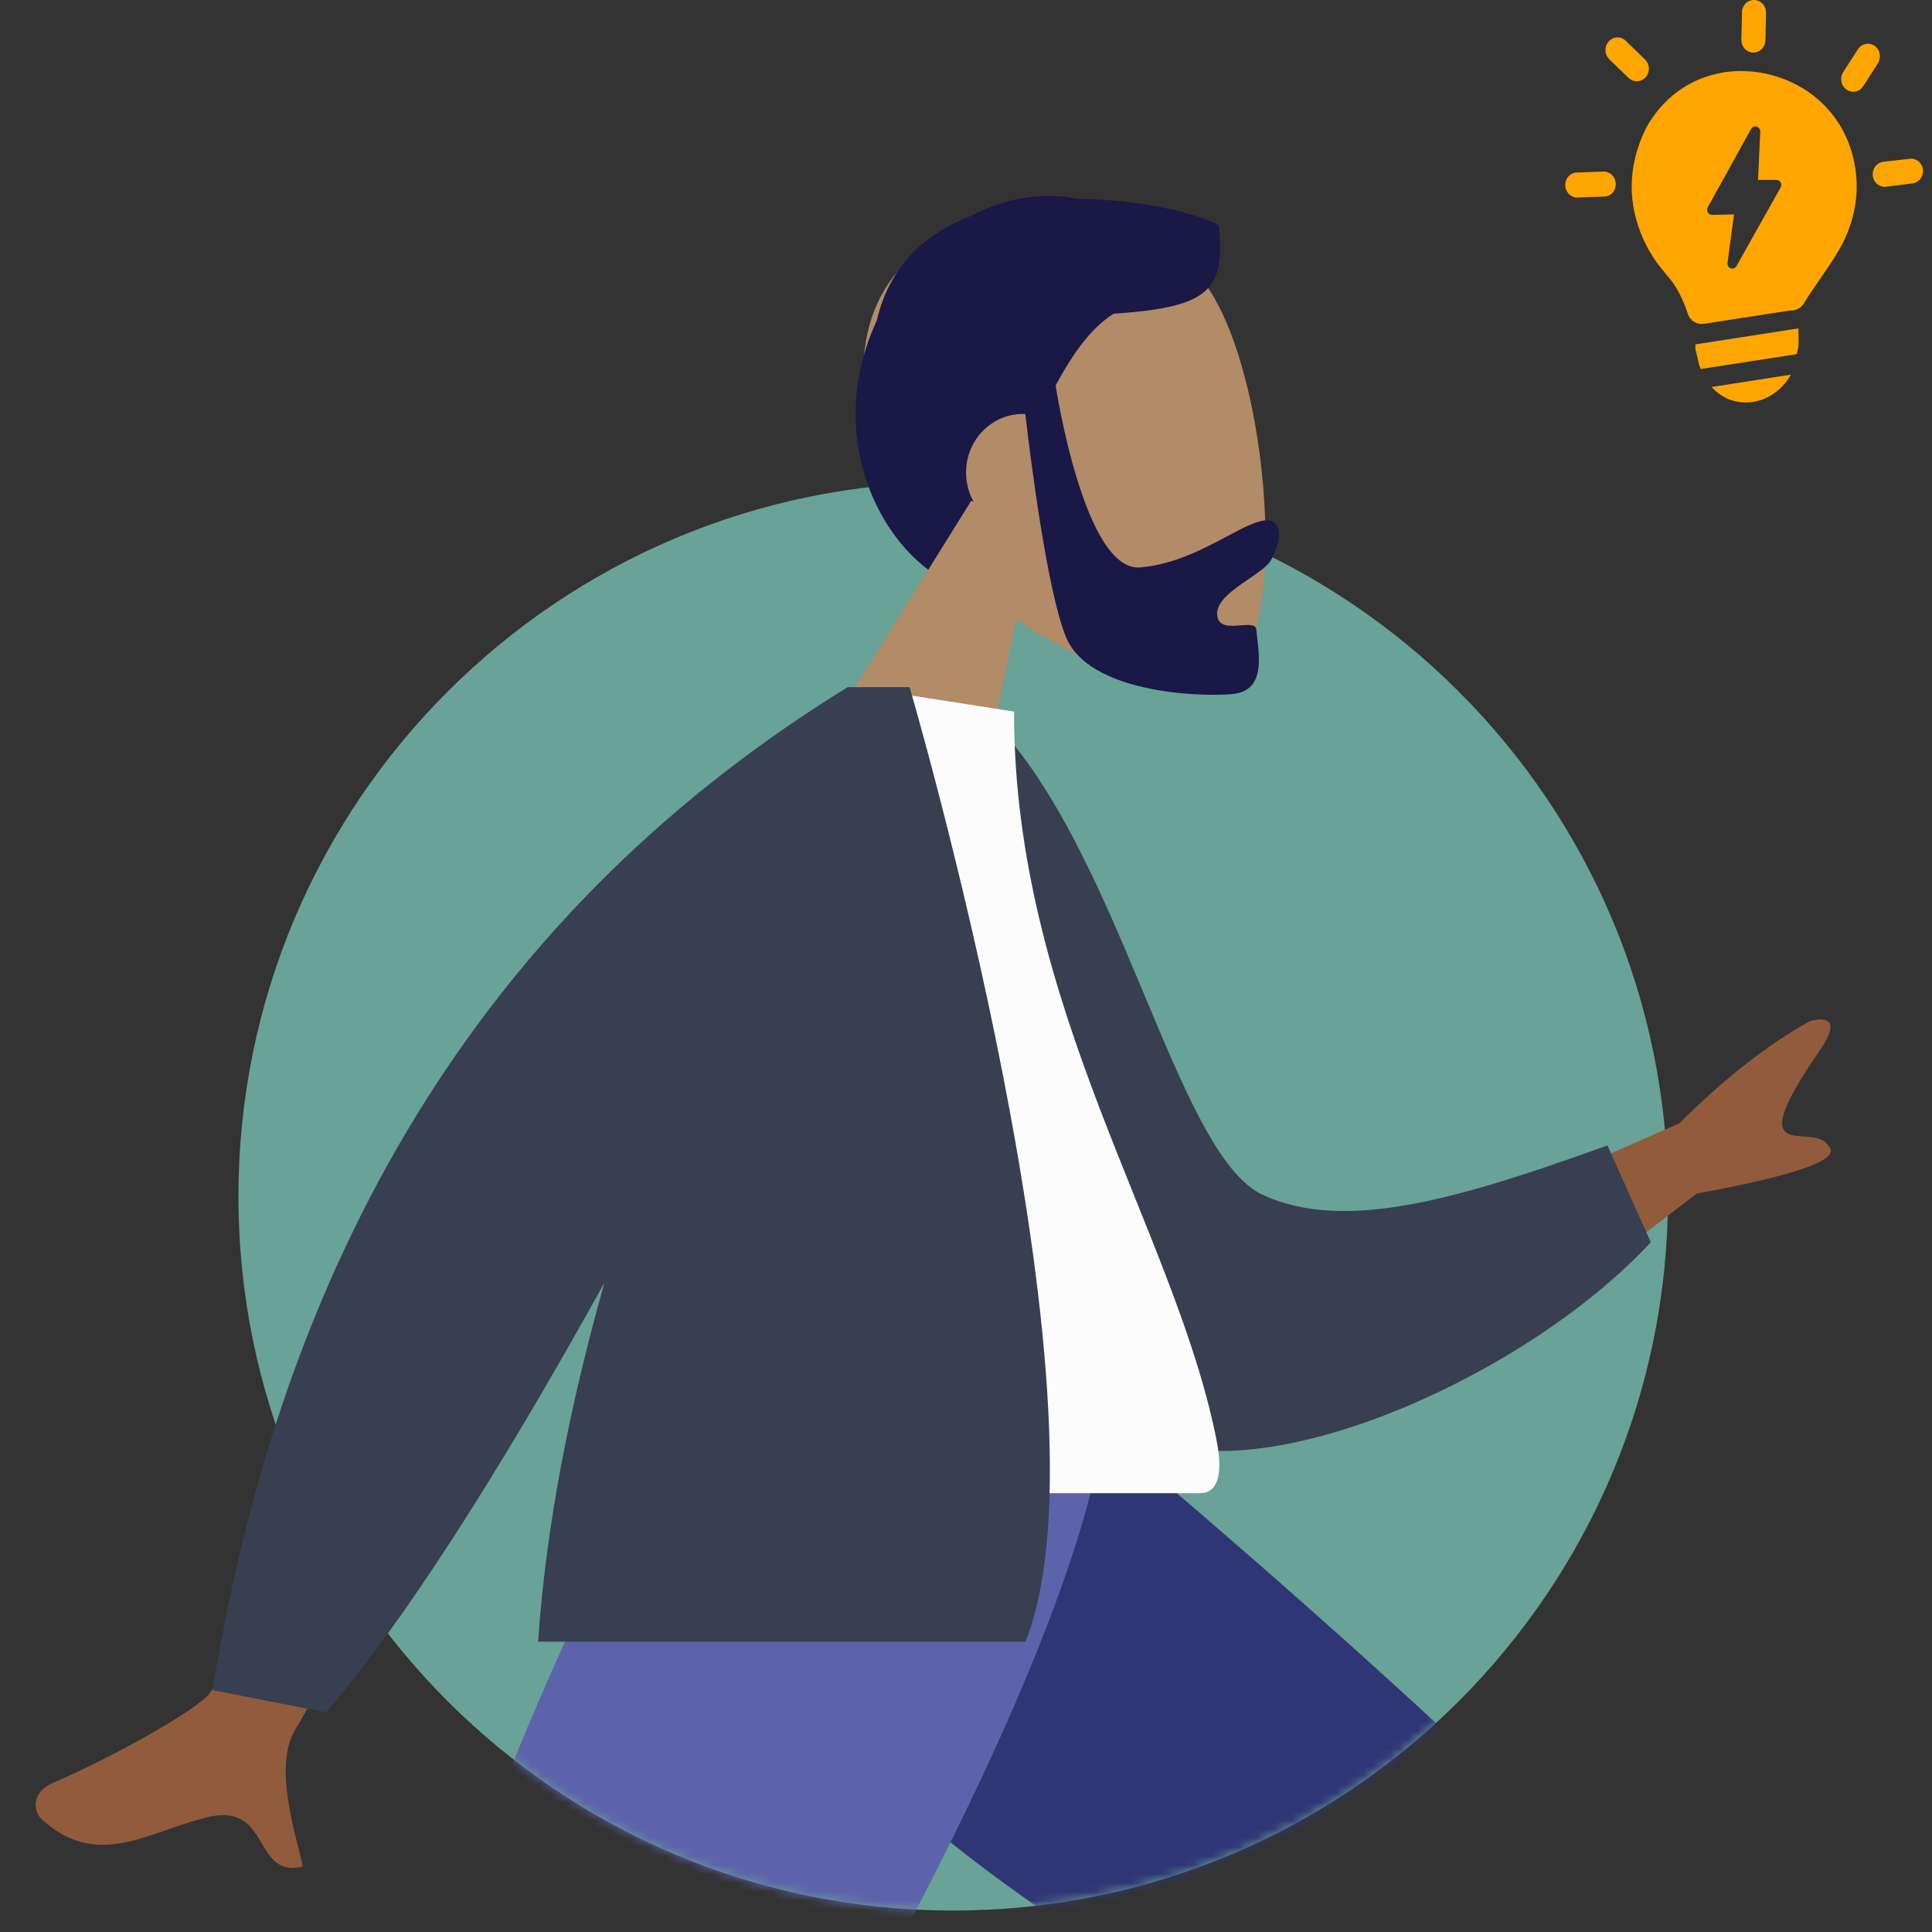 <svg width="216" height="216" viewBox="0 0 216 216" fill="none" xmlns="http://www.w3.org/2000/svg">
<rect x="0" y="0" width="216" height="216" fill="#333333" stroke="none"/>
<path fill-rule="evenodd" clip-rule="evenodd" d="M106.57 213.602C150.704 213.602 186.482 177.855 186.482 133.76C186.482 89.664 150.704 53.918 106.57 53.918C62.435 53.918 26.658 89.664 26.658 133.76C26.658 177.855 62.435 213.602 106.57 213.602Z" fill="#69A297"/>
<mask id="mask0_20_201" style="mask-type:luminance" maskUnits="userSpaceOnUse" x="0" y="16" width="216" height="200">
<path fill-rule="evenodd" clip-rule="evenodd" d="M106.57 213.602C143.192 213.602 174.061 188.988 183.508 155.414C185.445 148.528 215.493 125.823 215.493 118.318C215.493 74.223 150.704 16 106.57 16C62.435 16 -29.518 194.633 9.367 213.602C32.592 224.931 47.827 188.061 50.925 191.064C65.313 205.014 84.938 213.602 106.57 213.602Z" fill="white"/>
</mask>
<g mask="url(#mask0_20_201)">
<path fill-rule="evenodd" clip-rule="evenodd" d="M136.361 76.661C128.583 79.413 96.8 65.743 96.503 42.233C96.205 18.723 128.24 21.309 135.345 32.613C142.45 43.916 144.14 73.909 136.361 76.661Z" fill="#B28B67"/>
<path fill-rule="evenodd" clip-rule="evenodd" d="M118.022 43.092C119.952 39.536 121.859 36.789 124.49 35.071C135.703 34.347 136.847 32.175 136.284 25.21C134.368 24.024 127.804 22.296 120.606 22.243C116.873 21.464 112.57 22.015 108.554 24.144C103.539 26.059 99.452 29.642 98.02 35.845C92.068 48.754 98.383 61.18 105.847 64.995C107.553 62.534 109.023 60.164 110.323 57.904C109.044 56.809 108.174 55.208 108.026 53.37C107.733 49.749 110.347 46.584 113.864 46.299C114.122 46.279 114.379 46.274 114.632 46.284C115.156 50.798 117.046 66.059 119.187 71.24C121.711 77.349 133.605 77.937 137.71 77.605C141.255 77.318 140.855 73.872 140.568 71.402C140.527 71.046 140.488 70.711 140.463 70.408C140.412 69.775 139.613 69.842 138.71 69.917C137.537 70.014 136.189 70.126 136.077 68.74C135.955 67.23 137.888 65.908 139.619 64.725C140.698 63.987 141.699 63.303 142.071 62.661C143.247 60.636 143.486 58.014 141.478 58.176C140.381 58.265 138.928 59.038 137.181 59.968C134.542 61.371 131.231 63.133 127.456 63.438C121.22 63.943 118.061 43.349 118.022 43.092Z" fill="#191847"/>
<path fill-rule="evenodd" clip-rule="evenodd" d="M81.884 98.875L108.577 55.996L115.815 58.59L105.771 107.435L81.884 98.875Z" fill="#B28B67"/>
<path fill-rule="evenodd" clip-rule="evenodd" d="M77.29 159.826C78.716 179.28 170.623 236.556 171.159 238.163C171.517 239.235 142.552 305.896 142.552 305.896L150.586 309.015C150.586 309.015 195.013 238.416 192.731 230.893C189.464 220.123 121.422 160.033 121.422 160.033L77.29 159.826Z" fill="#B28B67"/>
<path fill-rule="evenodd" clip-rule="evenodd" d="M144.666 295.859L157.783 300.63C185.442 269.45 196.283 243.724 194.306 230.616C192.33 217.508 123.243 159.874 123.243 159.874L76.349 159.874C77.949 204.927 163.135 238.335 164.274 240.255C165.414 242.175 154.201 260.978 144.666 295.859Z" fill="#2F3676"/>
<path fill-rule="evenodd" clip-rule="evenodd" d="M87.857 159.826L46.915 258.029L6.676 341.052H16.17L120.039 159.826H87.857Z" fill="#997659"/>
<path fill-rule="evenodd" clip-rule="evenodd" d="M10.31 323.805L31.405 327.757C47.716 303.798 115.977 205.559 123.462 159.826H76.499C51.505 192.886 25.857 299.45 10.31 323.805Z" fill="#5C63AB"/>
<path fill-rule="evenodd" clip-rule="evenodd" d="M187.735 125.6L159.066 138.18L168.22 149.897L189.692 133.449C200.416 131.481 205.39 129.79 204.613 128.377C203.958 127.185 202.738 127.118 201.615 127.056C200.74 127.008 199.924 126.963 199.478 126.392C198.459 125.088 200.973 121.06 203.522 117.34C206.072 113.62 203.682 113.755 202.284 114.199C197.607 116.8 192.757 120.6 187.735 125.6ZM59.374 144.859L43.16 141.645C32.165 170.601 25.609 186.468 23.494 189.248C21.943 191.286 12.378 196.536 5.904 199.339C3.305 200.465 3.863 202.659 4.625 203.361C9.433 207.788 13.902 206.236 18.767 204.547C20.176 204.058 21.618 203.557 23.11 203.187C26.974 202.228 28.149 204.213 29.261 206.089C30.244 207.75 31.177 209.326 33.88 208.697C33.757 208.167 33.606 207.573 33.443 206.932C32.39 202.79 30.836 196.68 33.141 193.131C34.324 191.309 43.068 175.219 59.374 144.859Z" fill="#915B3C"/>
<path fill-rule="evenodd" clip-rule="evenodd" d="M103.44 81.037L110.282 79.865C125.183 94.308 131.265 129.006 141.196 133.599C150.585 137.941 163.895 133.739 179.716 128.065L184.561 138.881C170.186 154.42 139.562 167.547 127.149 160.053C107.302 148.071 102.721 105.276 103.44 81.037Z" fill="#373F51"/>
<path fill-rule="evenodd" clip-rule="evenodd" d="M73.615 166.941C73.615 166.941 114.764 166.941 134.152 166.941C136.918 166.941 136.397 162.95 135.997 160.936C131.382 137.695 113.367 112.642 113.367 79.558L95.905 76.822C81.462 100.03 76.468 128.605 73.615 166.941Z" fill="#FCFCFC"/>
<path fill-rule="evenodd" clip-rule="evenodd" d="M94.978 76.822H94.779C55.613 100.936 31.943 138.317 23.769 188.964L36.458 191.447C44.864 181.663 55.237 165.651 67.578 143.41C63.791 156.807 61.027 170.548 60.165 183.542H114.657C125.206 156.906 101.693 76.822 101.693 76.822H97.93H94.978Z" fill="#373F51"/>
</g>
<path fill-rule="evenodd" clip-rule="evenodd" d="M201.591 9.89C202.721 10.583 203.739 11.457 204.607 12.48C205.463 13.485 206.15 14.633 206.639 15.876C206.913 16.58 207.131 17.306 207.289 18.048C207.649 19.734 207.678 21.478 207.374 23.176C207.206 24.091 206.952 24.987 206.615 25.85L206.576 25.942C205.873 27.773 204.614 29.546 203.412 31.297C202.8 32.183 202.192 33.059 201.683 33.908C201.522 34.173 201.296 34.387 201.028 34.527C200.76 34.668 200.46 34.73 200.16 34.707L190.486 36.205C190.087 36.266 189.681 36.172 189.344 35.942C189.006 35.712 188.761 35.361 188.655 34.956C188.414 34.224 188.117 33.513 187.766 32.831C187.474 32.245 187.12 31.695 186.711 31.191C186.212 30.597 185.702 29.989 185.196 29.304C184.631 28.512 184.144 27.663 183.741 26.769C183.317 25.83 182.987 24.848 182.756 23.839C182.528 22.828 182.415 21.793 182.422 20.755C182.433 19.675 182.571 18.601 182.834 17.557C183.114 16.436 183.517 15.352 184.032 14.326L184.103 14.194C184.767 13.004 185.611 11.933 186.602 11.022C187.586 10.126 188.706 9.407 189.917 8.894L190.019 8.854C190.924 8.479 191.867 8.217 192.831 8.073C193.85 7.924 194.882 7.9 195.907 8C196.907 8.095 197.894 8.305 198.849 8.627C199.806 8.939 200.726 9.363 201.591 9.89ZM200.227 41.886C199.697 42.839 198.939 43.631 198.027 44.187C197.255 44.655 196.39 44.93 195.499 44.989C194.604 45.048 193.71 44.867 192.901 44.462C192.323 44.164 191.801 43.76 191.362 43.267L200.227 41.886ZM201.071 36.718V37.322V37.531C201.097 37.928 201.097 38.325 201.071 38.722L200.895 39.593L190.152 41.256L189.966 40.809L189.548 39.022V38.502L201.043 36.718H201.071ZM194.743 1.367C194.754 0.996 194.904 0.645 195.161 0.389C195.418 0.133 195.762 -0.007 196.118 0H196.209C196.54 0.031 196.849 0.186 197.078 0.436C197.32 0.702 197.453 1.055 197.45 1.421C197.452 1.446 197.452 1.47 197.45 1.495L197.376 4.495C197.378 4.526 197.378 4.558 197.376 4.59C197.35 4.945 197.196 5.275 196.943 5.515C196.691 5.755 196.361 5.885 196.019 5.879H195.925C195.595 5.854 195.287 5.701 195.06 5.451C194.816 5.185 194.683 4.83 194.687 4.462C194.685 4.437 194.685 4.413 194.687 4.388L194.757 1.378L194.743 1.367ZM179.923 6.63C179.663 6.375 179.509 6.024 179.494 5.652C179.486 5.467 179.513 5.282 179.574 5.108C179.635 4.934 179.729 4.774 179.85 4.638C179.97 4.502 180.115 4.392 180.277 4.314C180.439 4.237 180.613 4.194 180.791 4.187C181.147 4.171 181.495 4.303 181.758 4.553L183.916 6.652C184.178 6.906 184.332 7.257 184.346 7.629C184.36 8.001 184.232 8.363 183.99 8.638C183.744 8.909 183.406 9.069 183.048 9.084C182.693 9.1 182.347 8.968 182.085 8.718L179.923 6.63ZM176.408 22.095C176.229 22.102 176.052 22.072 175.885 22.008C175.717 21.943 175.564 21.844 175.434 21.718C175.303 21.591 175.198 21.439 175.123 21.27C175.049 21.101 175.008 20.918 175.002 20.733C174.993 20.549 175.02 20.365 175.08 20.192C175.14 20.019 175.233 19.86 175.353 19.725C175.474 19.591 175.62 19.483 175.782 19.407C175.944 19.332 176.118 19.291 176.295 19.286L179.241 19.183C179.419 19.175 179.597 19.204 179.765 19.268C179.932 19.332 180.086 19.43 180.217 19.556C180.348 19.683 180.453 19.835 180.527 20.004C180.601 20.174 180.642 20.356 180.647 20.542V20.564V20.616C180.643 20.961 180.518 21.294 180.296 21.55C180.172 21.684 180.023 21.791 179.859 21.865C179.695 21.938 179.518 21.977 179.339 21.978H179.287L176.376 22.081L176.408 22.095ZM213.529 17.74H213.575C213.912 17.719 214.244 17.83 214.506 18.051C214.783 18.289 214.959 18.629 214.999 19C214.999 19 214.999 19.037 214.999 19.044C215.015 19.403 214.898 19.755 214.674 20.027C214.449 20.3 214.132 20.472 213.789 20.509L210.858 20.879C210.502 20.917 210.146 20.807 209.869 20.572C209.592 20.337 209.415 19.997 209.378 19.627C209.341 19.255 209.448 18.884 209.674 18.595C209.9 18.306 210.227 18.122 210.583 18.084C211.561 17.974 212.545 17.857 213.526 17.758L213.529 17.74ZM207.722 5.513C207.82 5.359 207.946 5.227 208.093 5.125C208.24 5.022 208.405 4.951 208.578 4.915C208.752 4.88 208.93 4.88 209.104 4.917C209.277 4.953 209.442 5.025 209.588 5.128C209.735 5.231 209.861 5.363 209.958 5.516C210.055 5.669 210.122 5.842 210.154 6.022C210.223 6.388 210.151 6.766 209.954 7.077L208.312 9.641C208.111 9.95 207.8 10.163 207.448 10.233C207.096 10.303 206.732 10.225 206.435 10.015C206.139 9.805 205.934 9.481 205.867 9.114C205.8 8.747 205.875 8.368 206.077 8.059L207.722 5.495V5.513ZM196.536 20.114H198.607C198.678 20.114 198.748 20.128 198.814 20.157C198.88 20.185 198.939 20.227 198.99 20.279C199.04 20.331 199.08 20.393 199.107 20.462C199.134 20.53 199.148 20.604 199.148 20.678C199.148 20.79 199.116 20.899 199.057 20.993L194.135 29.758C194.099 29.822 194.051 29.877 193.993 29.921C193.936 29.965 193.871 29.997 193.803 30.015C193.734 30.032 193.662 30.036 193.592 30.024C193.522 30.013 193.454 29.987 193.394 29.949C193.298 29.889 193.222 29.799 193.176 29.692C193.131 29.585 193.119 29.466 193.14 29.352L193.868 23.974L191.407 24.018C191.336 24.02 191.266 24.007 191.2 23.98C191.134 23.953 191.074 23.912 191.023 23.861C190.972 23.809 190.931 23.748 190.903 23.68C190.875 23.612 190.86 23.539 190.859 23.465C190.856 23.361 190.882 23.258 190.933 23.169L195.78 14.407C195.854 14.279 195.974 14.186 196.112 14.149C196.251 14.112 196.398 14.134 196.522 14.209C196.617 14.263 196.695 14.346 196.744 14.447C196.793 14.547 196.811 14.661 196.796 14.773L196.55 20.114H196.536Z" fill="#FFA500"/>
</svg>
